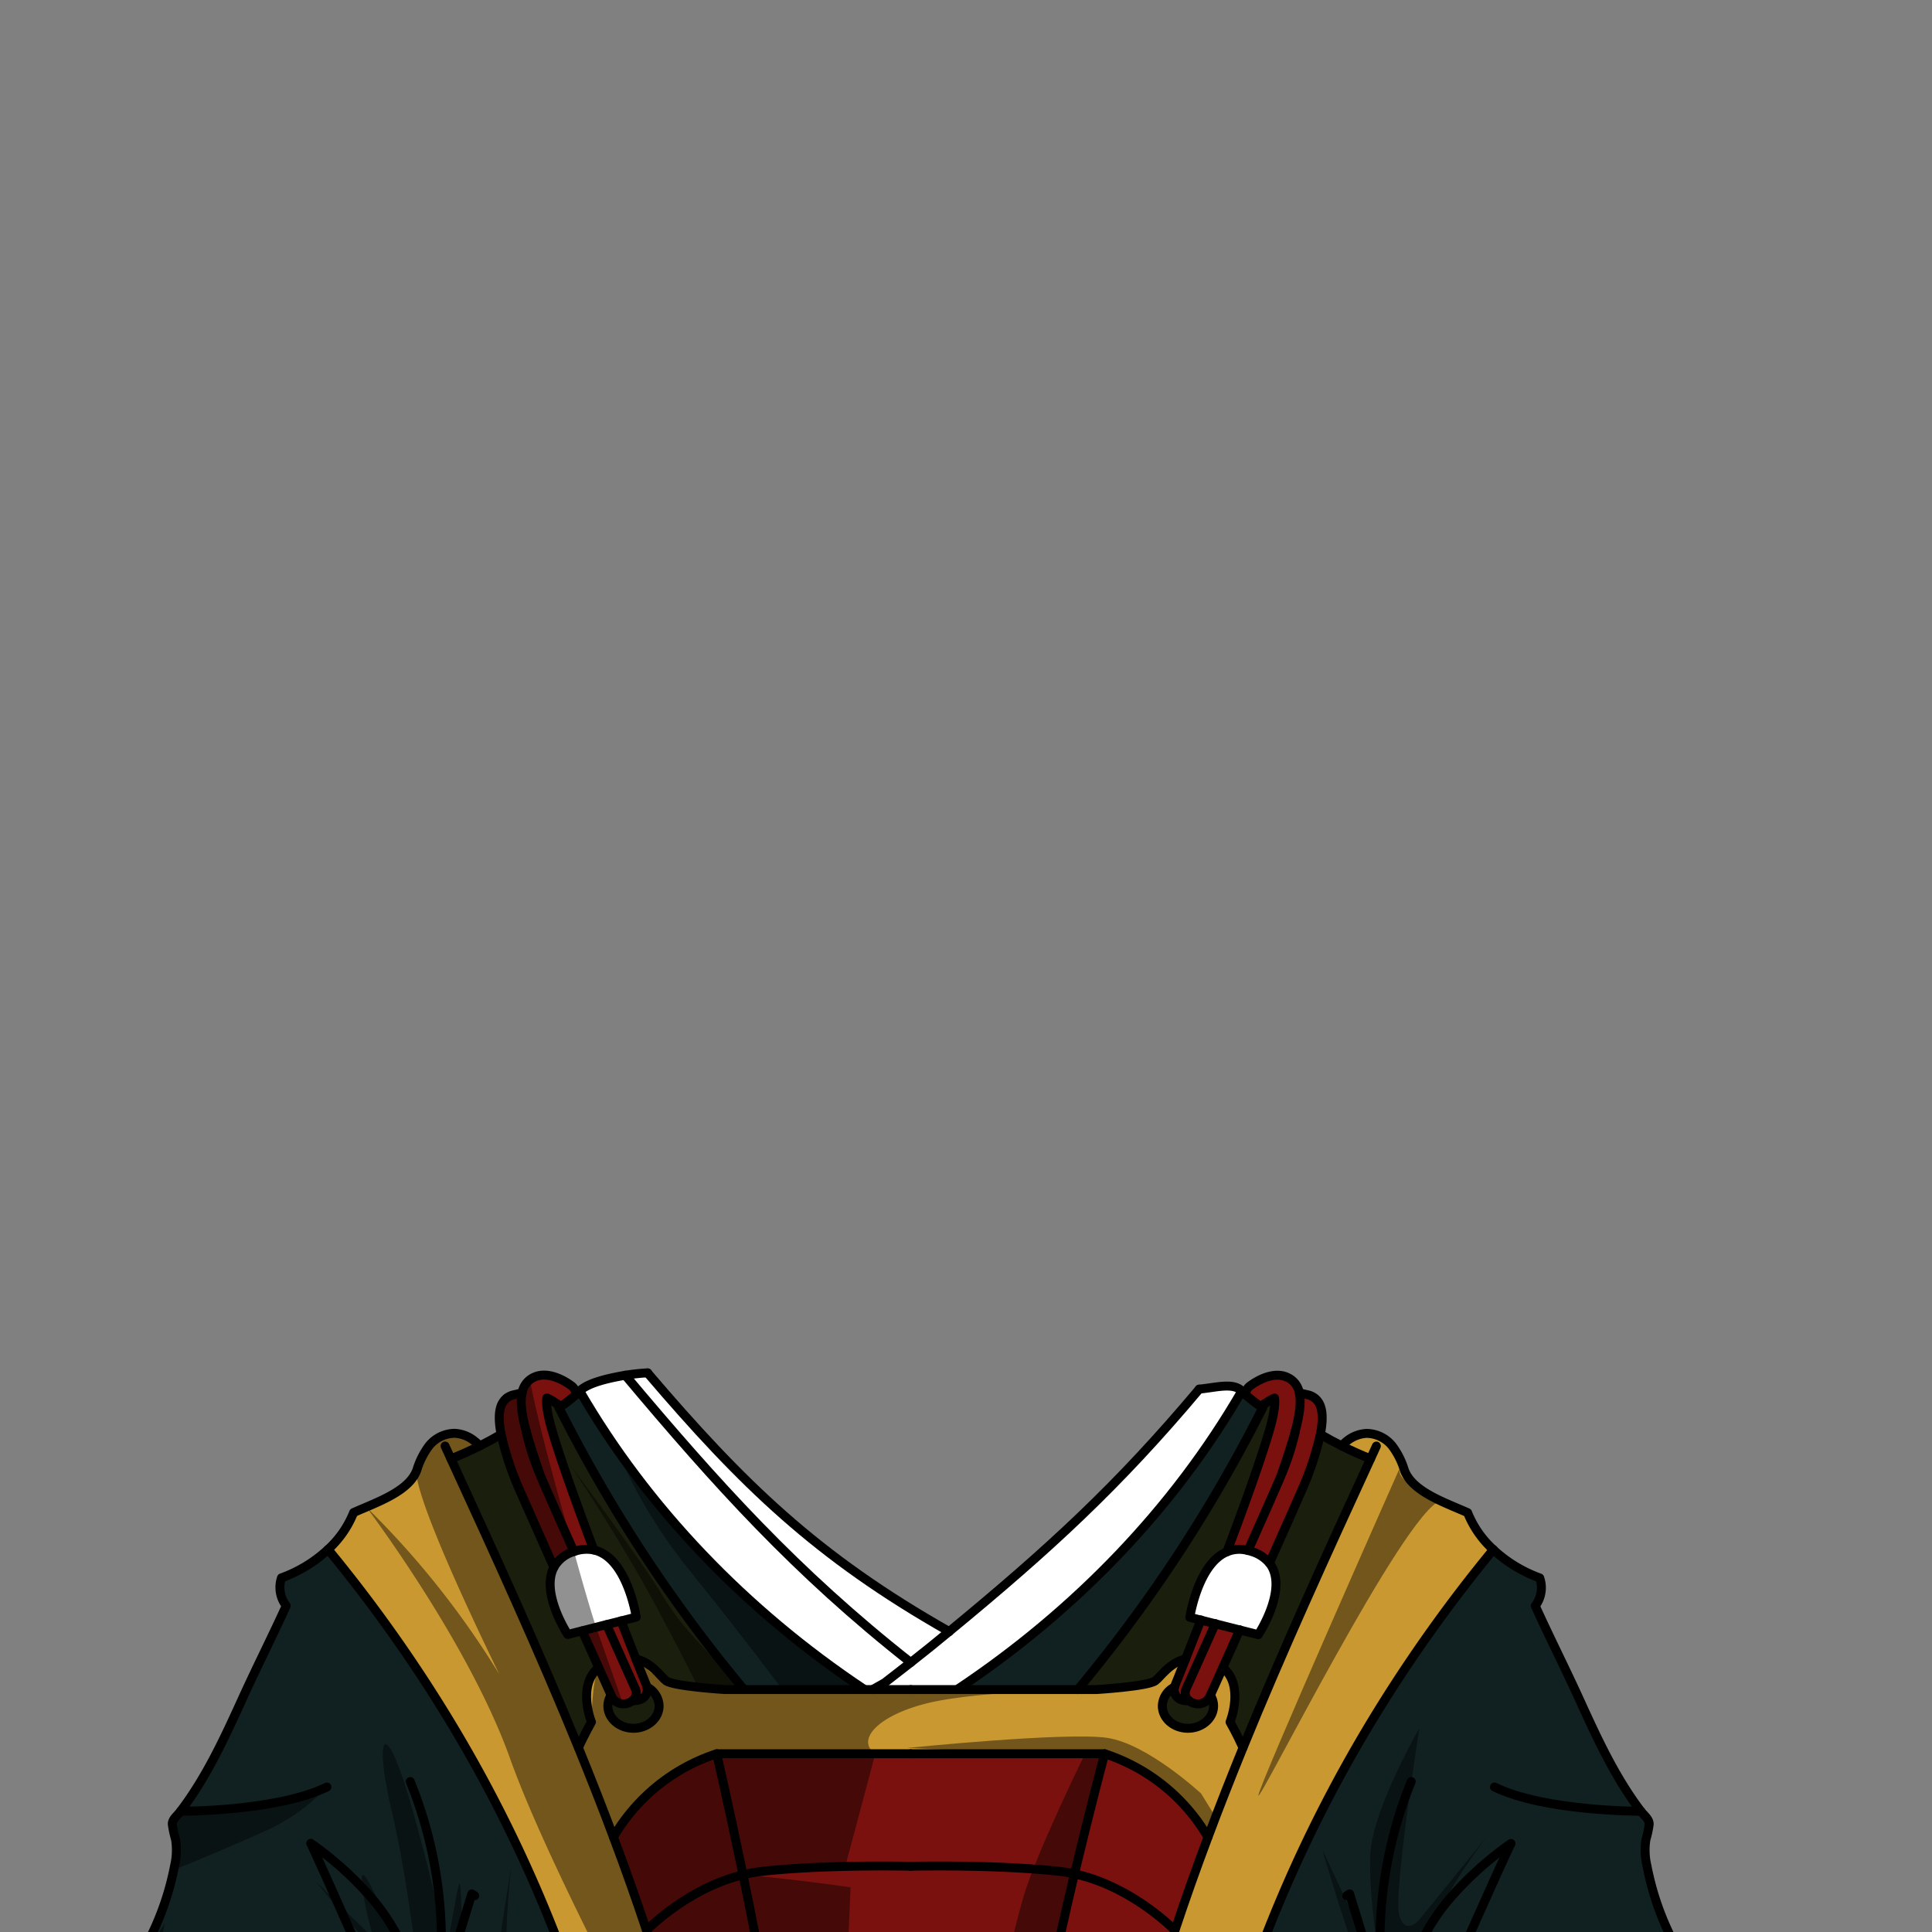 <svg xmlns="http://www.w3.org/2000/svg" viewBox="0 0 432 432">
  <rect x="0" y="0" width="432" height="432" fill="#808080" stroke="none"/>
  <defs>
    <style>.BUNTAI_TURTLE_OUTFIT_TURTLE_OUTFIT_43_cls-1{isolation:isolate;}.BUNTAI_TURTLE_OUTFIT_TURTLE_OUTFIT_43_cls-2{fill:#7a110e;}.BUNTAI_TURTLE_OUTFIT_TURTLE_OUTFIT_43_cls-3{fill:#fff;}.BUNTAI_TURTLE_OUTFIT_TURTLE_OUTFIT_43_cls-4{fill:#c99831;}.BUNTAI_TURTLE_OUTFIT_TURTLE_OUTFIT_43_cls-5{fill:#1a1e0d;}.BUNTAI_TURTLE_OUTFIT_TURTLE_OUTFIT_43_cls-6{fill:#112121;}.BUNTAI_TURTLE_OUTFIT_TURTLE_OUTFIT_43_cls-7{fill:none;stroke:#000;stroke-linecap:round;stroke-linejoin:round;stroke-width:2px;}.BUNTAI_TURTLE_OUTFIT_TURTLE_OUTFIT_43_cls-8{opacity:0.43;mix-blend-mode:multiply;}</style>
  </defs>
  <g class="BUNTAI_TURTLE_OUTFIT_TURTLE_OUTFIT_43_cls-1">
    <g id="outfit">
      <path class="BUNTAI_TURTLE_OUTFIT_TURTLE_OUTFIT_43_cls-2" d="M271.75,363.05l-3.23-.82c-1.29,3.33-2.47,6.3-3.41,8.7-1.47,3.69-2.4,6-2.43,6.1a.76.76,0,0,0-.06.2,2.4,2.4,0,0,0,1.8,2.93,3.33,3.33,0,0,0,.93.14,2.74,2.74,0,0,0,.5,0,2.86,2.86,0,0,0,1,.56,3.3,3.3,0,0,0,1,.17,2.86,2.86,0,0,0,2.64-1.57l.15-.36c.39-.85,1.4-3.1,2.79-6.19,1.06-2.39,2.36-5.29,3.77-8.44Z" />
      <path class="BUNTAI_TURTLE_OUTFIT_TURTLE_OUTFIT_43_cls-2" d="M144.6,377c0-.09-1-2.41-2.43-6.1-.92-2.34-2.06-5.23-3.3-8.46l-3.23.81-5.45,1.39c1.35,3.06,2.62,5.87,3.66,8.2,1.4,3.09,2.4,5.34,2.79,6.19a3.34,3.34,0,0,0,.16.36,2.85,2.85,0,0,0,2.63,1.57,3.3,3.3,0,0,0,1-.17,2.9,2.9,0,0,0,1-.56,2.56,2.56,0,0,0,.49,0,3.28,3.28,0,0,0,.93-.14,2.4,2.4,0,0,0,1.8-2.93A.76.76,0,0,0,144.6,377Z" />
      <path class="BUNTAI_TURTLE_OUTFIT_TURTLE_OUTFIT_43_cls-3" d="M283.86,349.52h0a8.12,8.12,0,0,0-3.88-2.58,5.76,5.76,0,0,0-.92-.25,7.17,7.17,0,0,0-4.69.27c-6.5,2.69-8.32,14.65-8.32,14.65l2.47.63,3.23.82,5.45,1.38,4.16,1.06S288.22,355.13,283.86,349.52Z" />
      <path class="BUNTAI_TURTLE_OUTFIT_TURTLE_OUTFIT_43_cls-3" d="M132.77,346.57a8.19,8.19,0,0,0-4.44.36,7.46,7.46,0,0,0-4.48,3.54c-3,5.75,3.1,15,3.1,15l3.24-.82,5.45-1.39,3.23-.81,3.39-.87S140.23,348.21,132.77,346.57Z" />
      <path class="BUNTAI_TURTLE_OUTFIT_TURTLE_OUTFIT_43_cls-2" d="M294.92,313.7a3.83,3.83,0,0,0-2.48-1.81l-1.91-.44a4.66,4.66,0,0,0-2.45-3.36c-3.49-1.84-7.76,1.19-8.59,1.82a2.32,2.32,0,0,0-.94,2,28.41,28.41,0,0,0,2.92,2.33c.12.08.22.15.33.21a2.06,2.06,0,0,0,.92-.51,4,4,0,0,0,.51-.31,8.73,8.73,0,0,1,1.78-1c.13.83.13,2.81-1.11,7.11-1.86,6.42-5.66,17-9.53,27.26a7.17,7.17,0,0,1,4.69-.27,5.76,5.76,0,0,1,.92.25,8.12,8.12,0,0,1,3.88,2.58c2.79-6.24,5.36-12,6.94-15.65a68.18,68.18,0,0,0,4.44-13.14C295.8,317.84,295.85,315.27,294.92,313.7Zm-8.21,15.54c1.08-3.16,2-6,2.68-8.35.07-.28.15-.56.23-.83A54,54,0,0,1,286.71,329.24Z" />
      <path class="BUNTAI_TURTLE_OUTFIT_TURTLE_OUTFIT_43_cls-2" d="M122.28,312.58a8.94,8.94,0,0,1,1.77,1,4,4,0,0,0,.51.31,2.06,2.06,0,0,0,.92.52h0l.32-.22a28.41,28.41,0,0,0,2.92-2.33,2.29,2.29,0,0,0-.94-2c-.83-.63-5.1-3.66-8.59-1.82a4.66,4.66,0,0,0-2.45,3.36l-1.91.44a3.86,3.86,0,0,0-2.48,1.81c-.93,1.57-.88,4.14-.31,7a67.51,67.51,0,0,0,4.43,13.14c1.68,3.81,4.43,10,7.37,16.61a7.46,7.46,0,0,1,4.48-3.54,8.19,8.19,0,0,1,4.44-.36c-3.82-10.18-7.55-20.54-9.38-26.88C122.14,315.39,122.14,313.41,122.28,312.58Zm-4.62,7.48.24.83c.68,2.35,1.59,5.19,2.67,8.35A54,54,0,0,1,117.66,320.06Z" />
      <path class="BUNTAI_TURTLE_OUTFIT_TURTLE_OUTFIT_43_cls-4" d="M195.11,377.79h50.06s11.34-.69,13.13-1.94c1.21-.87,3.15-4.05,6.81-4.92-1.47,3.69-2.4,6-2.43,6.1a.76.76,0,0,0-.06.2,4.86,4.86,0,0,0-2.72,4.22c0,2.74,2.57,5,5.73,5s5.73-2.23,5.73-5a4.38,4.38,0,0,0-.72-2.39c.39-.85,1.4-3.1,2.79-6.19,4.91,4,1.61,12.18,1.61,12.18s1.61,2.84,2.9,5.74c-2.7,6.64-5.33,13.3-7.83,20h0A41.71,41.71,0,0,0,247,392.14H160.26a41.71,41.71,0,0,0-23.09,18.64c-2.5-6.69-5.13-13.35-7.83-20,1.29-2.9,2.91-5.74,2.91-5.74s-3.31-8.15,1.6-12.18c1.4,3.09,2.4,5.34,2.79,6.19a4.38,4.38,0,0,0-.72,2.39c0,2.74,2.57,5,5.73,5s5.73-2.23,5.73-5a4.86,4.86,0,0,0-2.72-4.22.76.76,0,0,0-.06-.2c0-.09-1-2.41-2.43-6.1,3.66.87,5.6,4.05,6.81,4.92,1.79,1.25,13.13,1.94,13.13,1.94h33Z" />
      <path class="BUNTAI_TURTLE_OUTFIT_TURTLE_OUTFIT_43_cls-2" d="M160.26,392.14s2.7,11.75,5.88,27.07c-12.5,3-21.58,12.43-21.58,12.43q-3.48-10.47-7.39-20.86A41.71,41.71,0,0,1,160.26,392.14Z" />
      <path class="BUNTAI_TURTLE_OUTFIT_TURTLE_OUTFIT_43_cls-2" d="M270.1,410.78h0q-3.9,10.38-7.39,20.86h0s-9.51-9.85-22.46-12.64c3.7-15.54,6.76-26.86,6.76-26.86A41.71,41.71,0,0,1,270.1,410.78Z" />
      <path class="BUNTAI_TURTLE_OUTFIT_TURTLE_OUTFIT_43_cls-2" d="M262.71,431.64h0q-3.56,10.74-6.63,21.59a100.61,100.61,0,0,0-22-6.27c2-9.81,4.18-19.52,6.19-28C253.2,421.79,262.71,431.64,262.71,431.64Z" />
      <path class="BUNTAI_TURTLE_OUTFIT_TURTLE_OUTFIT_43_cls-2" d="M236.87,418.44a33.55,33.55,0,0,1,3.38.56c-2,8.44-4.2,18.15-6.19,28-1.36-.23-2.75-.44-4.18-.62a182.77,182.77,0,0,0-26.24-1.6,182.77,182.77,0,0,0-26.24,1.6c-2,.25-4,.57-5.8.91-1.71-9.5-3.66-19.34-5.46-28a32.83,32.83,0,0,1,4.27-.77c14.64-1.6,33.23-1.14,33.23-1.14S222.23,416.84,236.87,418.44Z" />
      <path class="BUNTAI_TURTLE_OUTFIT_TURTLE_OUTFIT_43_cls-2" d="M203.64,392.14H247S244,403.46,240.25,419a33.55,33.55,0,0,0-3.38-.56c-14.64-1.6-33.23-1.14-33.23-1.14s-18.59-.46-33.23,1.14a32.83,32.83,0,0,0-4.27.77c-3.18-15.32-5.88-27.07-5.88-27.07Z" />
      <path class="BUNTAI_TURTLE_OUTFIT_TURTLE_OUTFIT_43_cls-2" d="M166.14,419.21c1.8,8.7,3.75,18.54,5.46,28a99.78,99.78,0,0,0-20.41,6q-3.06-10.86-6.63-21.59S153.64,422.24,166.14,419.21Z" />
      <path class="BUNTAI_TURTLE_OUTFIT_TURTLE_OUTFIT_43_cls-3" d="M268.14,310.63c-18.14,21.6-33.54,35.77-55.88,54.16h0c-29.7-16.88-46.32-33.07-67.44-57.83h0c-1.45.11-3.62.32-5,.53h0c-2.85.56-8.23,1.56-10.2,3.51h0c15.08,26,37,49,63.67,66.76h1.83l1.35-.76-1.35.76H214c26.64-17.73,48.6-40.73,63.67-66.76h0c-2-1.95-6.14-.74-9.52-.39Z" />
      <path class="BUNTAI_TURTLE_OUTFIT_TURTLE_OUTFIT_43_cls-5" d="M144.66,377.23a2.4,2.4,0,0,1-1.8,2.93,3.28,3.28,0,0,1-.93.14,2.56,2.56,0,0,1-.49,0,2.9,2.9,0,0,1-1,.56,3.3,3.3,0,0,1-1,.17,2.85,2.85,0,0,1-2.63-1.57,3.34,3.34,0,0,1-.16-.36,4.38,4.38,0,0,0-.72,2.39c0,2.74,2.57,5,5.73,5s5.73-2.23,5.73-5A4.86,4.86,0,0,0,144.66,377.23Z" />
      <path class="BUNTAI_TURTLE_OUTFIT_TURTLE_OUTFIT_43_cls-5" d="M270.49,379.42a2.86,2.86,0,0,1-2.64,1.57,3.3,3.3,0,0,1-1-.17,2.86,2.86,0,0,1-1-.56,2.74,2.74,0,0,1-.5,0,3.33,3.33,0,0,1-.93-.14,2.4,2.4,0,0,1-1.8-2.93,4.86,4.86,0,0,0-2.72,4.22c0,2.74,2.57,5,5.73,5s5.73-2.23,5.73-5a4.38,4.38,0,0,0-.72-2.39Z" />
      <path class="BUNTAI_TURTLE_OUTFIT_TURTLE_OUTFIT_43_cls-5" d="M300,323.3q-2.43-1.21-4.75-2.58a68.18,68.18,0,0,1-4.44,13.14c-1.58,3.62-4.15,9.41-6.94,15.65h0c4.36,5.61-2.5,16-2.5,16l-4.16-1.06c-1.41,3.15-2.71,6.05-3.77,8.44,4.91,4,1.6,12.18,1.6,12.18s1.62,2.84,2.91,5.74c8.86-21.72,18.68-43.2,28.51-64.59Q303.14,324.88,300,323.3Z" />
      <path class="BUNTAI_TURTLE_OUTFIT_TURTLE_OUTFIT_43_cls-5" d="M130.19,364.67l-3.24.82s-6.12-9.27-3.1-15c-2.94-6.6-5.69-12.8-7.37-16.61a67.51,67.51,0,0,1-4.43-13.14c-1.56.91-3.14,1.77-4.76,2.58q-3.15,1.57-6.46,2.9c9.83,21.39,19.65,42.87,28.51,64.59,1.29-2.9,2.91-5.74,2.91-5.74s-3.31-8.15,1.6-12.18C132.81,370.54,131.54,367.73,130.19,364.67Z" />
      <path class="BUNTAI_TURTLE_OUTFIT_TURTLE_OUTFIT_43_cls-5" d="M125.48,314.43a2.06,2.06,0,0,1-.92-.52,4,4,0,0,1-.51-.31,8.94,8.94,0,0,0-1.77-1c-.14.83-.14,2.81,1.11,7.11,1.83,6.34,5.56,16.7,9.38,26.88,7.46,1.64,9.49,15,9.49,15l-3.39.87c1.24,3.23,2.38,6.12,3.3,8.46,3.66.87,5.6,4.05,6.81,4.92,1.79,1.25,13.13,1.94,13.13,1.94h4.21a330.89,330.89,0,0,1-41.34-63C125.15,314.66,125.32,314.55,125.48,314.43Z" />
      <path class="BUNTAI_TURTLE_OUTFIT_TURTLE_OUTFIT_43_cls-5" d="M283.9,319.69c1.24-4.3,1.24-6.28,1.11-7.11a8.73,8.73,0,0,0-1.78,1,4,4,0,0,1-.51.31,2.06,2.06,0,0,1-.92.51,5.62,5.62,0,0,0,.5.35,330.89,330.89,0,0,1-41.34,63h4.21s11.34-.69,13.13-1.94c1.21-.87,3.15-4.05,6.81-4.92.94-2.4,2.12-5.37,3.41-8.7l-2.47-.63s1.82-12,8.32-14.65C278.24,336.65,282,326.11,283.9,319.69Z" />
      <path class="BUNTAI_TURTLE_OUTFIT_TURTLE_OUTFIT_43_cls-6" d="M129.61,311c-.27.28-.57.57-.88.85a28.41,28.41,0,0,1-2.92,2.33l-.32.22h0c-.16.12-.33.23-.5.34a330.89,330.89,0,0,0,41.34,63h27C166.64,360.06,144.68,337.06,129.61,311Z" />
      <path class="BUNTAI_TURTLE_OUTFIT_TURTLE_OUTFIT_43_cls-6" d="M281.8,314.42c-.11-.06-.21-.13-.33-.21a28.41,28.41,0,0,1-2.92-2.33c-.31-.28-.61-.57-.88-.85-15.07,26-37,49-63.67,66.76h27a330.89,330.89,0,0,0,41.34-63A5.62,5.62,0,0,1,281.8,314.42Z" />
      <path class="BUNTAI_TURTLE_OUTFIT_TURTLE_OUTFIT_43_cls-4" d="M328.21,338.21c-5.18-2.3-12.41-4.71-14.15-9.53a17.17,17.17,0,0,0-2.72-5.4,7.45,7.45,0,0,0-5.73-2.79,7.67,7.67,0,0,0-4.39,1.7A10.81,10.81,0,0,0,300,323.3q3.15,1.57,6.46,2.9c-9.83,21.39-19.65,42.87-28.51,64.59-2.7,6.64-5.33,13.3-7.83,20q-3.9,10.38-7.39,20.86-3.56,10.74-6.63,21.59c-1.57,5.64-3,11.31-4.37,17h19.41a310,310,0,0,1,36.4-86.76,325.91,325.91,0,0,1,26.4-37A22.48,22.48,0,0,1,328.21,338.21Z" />
      <path class="BUNTAI_TURTLE_OUTFIT_TURTLE_OUTFIT_43_cls-4" d="M144.56,431.64q-3.48-10.47-7.39-20.86c-2.5-6.69-5.13-13.35-7.83-20-8.86-21.72-18.68-43.2-28.51-64.59q3.32-1.32,6.46-2.9a10.81,10.81,0,0,0-1.23-1.11,7.64,7.64,0,0,0-4.39-1.7,7.47,7.47,0,0,0-5.73,2.79,17.38,17.38,0,0,0-2.72,5.4c-1.74,4.82-9,7.23-14.15,9.53a22.48,22.48,0,0,1-5.72,8.25,325.91,325.91,0,0,1,26.4,37,309.69,309.69,0,0,1,36.4,86.76h19.41c-1.32-5.7-2.8-11.37-4.37-17Q148.13,442.37,144.56,431.64Z" />
      <path class="BUNTAI_TURTLE_OUTFIT_TURTLE_OUTFIT_43_cls-6" d="M389.28,464.71c-3.09-7.41-4.85-15.39-9.76-22a62,62,0,0,1-11.25-25.48,15.22,15.22,0,0,1-.24-5.89,23.69,23.69,0,0,0,.73-3.4c.06-1.15-1.13-2-1.85-2.93-5.88-7.76-9.84-16.45-13.78-25.08-3.19-7-6.65-13.82-9.84-20.85a6.71,6.71,0,0,0,1-6.25,30.51,30.51,0,0,1-10.41-6.35,325.91,325.91,0,0,0-26.4,37,310,310,0,0,0-36.4,86.76h120.2Z" />
      <path class="BUNTAI_TURTLE_OUTFIT_TURTLE_OUTFIT_43_cls-6" d="M73.35,346.46a30.32,30.32,0,0,1-10.41,6.35A6.71,6.71,0,0,0,64,359.06c-3.19,7-6.65,13.82-9.84,20.85-3.94,8.63-7.9,17.32-13.78,25.08-.72,1-1.91,1.78-1.85,2.93a23.69,23.69,0,0,0,.73,3.4,15.41,15.41,0,0,1-.23,5.89,62.27,62.27,0,0,1-11.25,25.48c-4.92,6.63-6.68,14.61-9.77,22L16,470.24h120.2a309.69,309.69,0,0,0-36.4-86.76A325.91,325.91,0,0,0,73.35,346.46Z" />
      <path class="BUNTAI_TURTLE_OUTFIT_TURTLE_OUTFIT_43_cls-7" d="M123.85,350.47c-3,5.75,3.1,15,3.1,15l3.24-.82,5.45-1.39,3.23-.81,3.39-.87s-2-13.39-9.49-15a8.19,8.19,0,0,0-4.44.36A7.46,7.46,0,0,0,123.85,350.47Z" />
      <path class="BUNTAI_TURTLE_OUTFIT_TURTLE_OUTFIT_43_cls-7" d="M283.86,349.52c4.36,5.61-2.5,16-2.5,16l-4.16-1.06-5.45-1.38-3.23-.82-2.47-.63s1.82-12,8.32-14.65a7.17,7.17,0,0,1,4.69-.27,5.76,5.76,0,0,1,.92.25,8.12,8.12,0,0,1,3.88,2.58" />
      <path class="BUNTAI_TURTLE_OUTFIT_TURTLE_OUTFIT_43_cls-7" d="M247,392.14S244,403.46,240.25,419c-2,8.44-4.2,18.15-6.19,28-1.59,7.88-3.06,15.84-4.19,23.28" />
      <path class="BUNTAI_TURTLE_OUTFIT_TURTLE_OUTFIT_43_cls-7" d="M160.26,392.14s2.7,11.75,5.88,27.07c1.8,8.7,3.75,18.54,5.46,28,1.47,8.25,2.75,16.23,3.56,23" />
      <path class="BUNTAI_TURTLE_OUTFIT_TURTLE_OUTFIT_43_cls-7" d="M125,314.77a330.89,330.89,0,0,0,41.34,63" />
      <line class="BUNTAI_TURTLE_OUTFIT_TURTLE_OUTFIT_43_cls-7" x1="124.56" y1="313.91" x2="124.56" y2="313.9" />
      <path class="BUNTAI_TURTLE_OUTFIT_TURTLE_OUTFIT_43_cls-7" d="M144.56,431.64s9.08-9.4,21.58-12.43a32.83,32.83,0,0,1,4.27-.77c14.64-1.6,33.23-1.14,33.23-1.14" />
      <path class="BUNTAI_TURTLE_OUTFIT_TURTLE_OUTFIT_43_cls-7" d="M203.64,392.14H160.26a41.71,41.71,0,0,0-23.09,18.64" />
      <path class="BUNTAI_TURTLE_OUTFIT_TURTLE_OUTFIT_43_cls-7" d="M141.44,380.26a2.56,2.56,0,0,0,.49,0,3.28,3.28,0,0,0,.93-.14,2.4,2.4,0,0,0,1.8-2.93.76.76,0,0,0-.06-.2c0-.09-1-2.41-2.43-6.1-.92-2.34-2.06-5.23-3.3-8.46" />
      <path class="BUNTAI_TURTLE_OUTFIT_TURTLE_OUTFIT_43_cls-7" d="M132.77,346.57c-3.82-10.18-7.55-20.54-9.38-26.88-1.25-4.3-1.25-6.28-1.11-7.11a8.94,8.94,0,0,1,1.77,1,4,4,0,0,0,.51.31,2.06,2.06,0,0,0,.92.52" />
      <path class="BUNTAI_TURTLE_OUTFIT_TURTLE_OUTFIT_43_cls-7" d="M117.66,320.06l.24.83c.68,2.35,1.59,5.19,2.67,8.35" />
      <path class="BUNTAI_TURTLE_OUTFIT_TURTLE_OUTFIT_43_cls-7" d="M128.73,311.88a2.29,2.29,0,0,0-.94-2c-.83-.63-5.1-3.66-8.59-1.82a4.66,4.66,0,0,0-2.45,3.36c-.44,2-.13,4.77.9,8.55" />
      <path class="BUNTAI_TURTLE_OUTFIT_TURTLE_OUTFIT_43_cls-7" d="M144.66,377.23a4.86,4.86,0,0,1,2.72,4.22c0,2.74-2.57,5-5.73,5s-5.73-2.23-5.73-5a4.38,4.38,0,0,1,.72-2.39" />
      <path class="BUNTAI_TURTLE_OUTFIT_TURTLE_OUTFIT_43_cls-7" d="M116.75,311.45l-1.91.44a3.86,3.86,0,0,0-2.48,1.81c-.93,1.57-.88,4.14-.31,7a67.51,67.51,0,0,0,4.43,13.14c1.68,3.81,4.43,10,7.37,16.61" />
      <path class="BUNTAI_TURTLE_OUTFIT_TURTLE_OUTFIT_43_cls-7" d="M117.65,320a.13.13,0,0,0,0,.06,54,54,0,0,0,2.91,9.18,1.11,1.11,0,0,0,.07.16c.33.85.71,1.76,1.13,2.71,1.51,3.46,3.92,8.9,6.56,14.82" />
      <path class="BUNTAI_TURTLE_OUTFIT_TURTLE_OUTFIT_43_cls-7" d="M135.64,363.28c3.57,8,6.36,14.21,6.43,14.36a2.21,2.21,0,0,1-.63,2.62,2.9,2.9,0,0,1-1,.56,3.3,3.3,0,0,1-1,.17,2.85,2.85,0,0,1-2.63-1.57,3.34,3.34,0,0,1-.16-.36c-.39-.85-1.39-3.1-2.79-6.19-1-2.33-2.31-5.14-3.66-8.2" />
      <path class="BUNTAI_TURTLE_OUTFIT_TURTLE_OUTFIT_43_cls-7" d="M40.37,405s21.46.08,32.73-5.42" />
      <path class="BUNTAI_TURTLE_OUTFIT_TURTLE_OUTFIT_43_cls-7" d="M91.73,398.36a95,95,0,0,1,5.73,51.09c0,.13,0,.25-.06.38a60.36,60.36,0,0,1-3.67,13.23,39.65,39.65,0,0,1-3.83,7.18" />
      <path class="BUNTAI_TURTLE_OUTFIT_TURTLE_OUTFIT_43_cls-7" d="M75.88,436.45l6.6,4.42c-4.47-9.49-8.57-19.22-13-28.71a74.64,74.64,0,0,1,14.25,13,47.34,47.34,0,0,1,10,37.86,43,43,0,0,1-1.85,7.18" />
      <path class="BUNTAI_TURTLE_OUTFIT_TURTLE_OUTFIT_43_cls-7" d="M107.29,323.3a10.81,10.81,0,0,0-1.23-1.11,7.64,7.64,0,0,0-4.39-1.7,7.47,7.47,0,0,0-5.73,2.79,17.38,17.38,0,0,0-2.72,5.4c-1.74,4.82-9,7.23-14.15,9.53a22.48,22.48,0,0,1-5.72,8.25,30.32,30.32,0,0,1-10.41,6.35A6.71,6.71,0,0,0,64,359.06c-3.19,7-6.65,13.82-9.84,20.85-3.94,8.63-7.9,17.32-13.78,25.08-.72,1-1.91,1.78-1.85,2.93a23.69,23.69,0,0,0,.73,3.4,15.41,15.41,0,0,1-.23,5.89,62.27,62.27,0,0,1-11.25,25.48c-4.92,6.63-6.68,14.61-9.77,22L16,470.24H155.56" />
      <path class="BUNTAI_TURTLE_OUTFIT_TURTLE_OUTFIT_43_cls-7" d="M100.83,326.2q3.32-1.32,6.46-2.9c1.62-.81,3.2-1.67,4.76-2.58" />
      <path class="BUNTAI_TURTLE_OUTFIT_TURTLE_OUTFIT_43_cls-7" d="M203.64,371.74c-25.72-20.24-43.38-39.88-63.83-64.23" />
      <path class="BUNTAI_TURTLE_OUTFIT_TURTLE_OUTFIT_43_cls-7" d="M144.81,307c21.12,24.76,37.74,41,67.45,57.83" />
      <path class="BUNTAI_TURTLE_OUTFIT_TURTLE_OUTFIT_43_cls-7" d="M125,314.77c.17-.11.34-.22.5-.34h0l.32-.22a28.41,28.41,0,0,0,2.92-2.33c.31-.28.61-.57.88-.85,2-2,7.22-3,10.2-3.52h0a49.24,49.24,0,0,1,5-.54" />
      <path class="BUNTAI_TURTLE_OUTFIT_TURTLE_OUTFIT_43_cls-7" d="M129.61,311c15.07,26,37,49,63.67,66.76" />
      <path class="BUNTAI_TURTLE_OUTFIT_TURTLE_OUTFIT_43_cls-7" d="M251.72,470.24c1.33-5.7,2.8-11.37,4.37-17q3.06-10.86,6.63-21.59,3.48-10.47,7.39-20.86c2.5-6.69,5.13-13.35,7.83-20,8.86-21.72,18.68-43.2,28.51-64.59.43-.95.87-1.91,1.31-2.86" />
      <path class="BUNTAI_TURTLE_OUTFIT_TURTLE_OUTFIT_43_cls-7" d="M99.52,323.34c.44,1,.88,1.91,1.31,2.86,9.83,21.39,19.65,42.87,28.51,64.59,2.7,6.64,5.33,13.3,7.83,20q3.9,10.38,7.39,20.86,3.57,10.74,6.63,21.59c1.57,5.64,3.05,11.31,4.37,17h95.95" />
      <path class="BUNTAI_TURTLE_OUTFIT_TURTLE_OUTFIT_43_cls-7" d="M73.35,346.46a325.91,325.91,0,0,1,26.4,37,309.69,309.69,0,0,1,36.4,86.76" />
      <path class="BUNTAI_TURTLE_OUTFIT_TURTLE_OUTFIT_43_cls-7" d="M99.4,443.35q3.06-9.93,6.1-19.88l.65.41" />
      <path class="BUNTAI_TURTLE_OUTFIT_TURTLE_OUTFIT_43_cls-7" d="M129.34,390.79c1.29-2.9,2.91-5.74,2.91-5.74s-3.31-8.15,1.6-12.18" />
      <path class="BUNTAI_TURTLE_OUTFIT_TURTLE_OUTFIT_43_cls-7" d="M203.64,377.79H162.11s-11.34-.69-13.13-1.94c-1.21-.87-3.15-4.05-6.81-4.92" />
      <path class="BUNTAI_TURTLE_OUTFIT_TURTLE_OUTFIT_43_cls-7" d="M241,377.79a330.89,330.89,0,0,0,41.34-63" />
      <line class="BUNTAI_TURTLE_OUTFIT_TURTLE_OUTFIT_43_cls-7" x1="282.72" y1="313.9" x2="282.72" y2="313.91" />
      <path class="BUNTAI_TURTLE_OUTFIT_TURTLE_OUTFIT_43_cls-7" d="M262.71,431.64s-9.51-9.85-22.46-12.64a33.55,33.55,0,0,0-3.38-.56c-14.64-1.6-33.23-1.14-33.23-1.14" />
      <path class="BUNTAI_TURTLE_OUTFIT_TURTLE_OUTFIT_43_cls-7" d="M203.64,392.14H247a41.71,41.71,0,0,1,23.09,18.64" />
      <path class="BUNTAI_TURTLE_OUTFIT_TURTLE_OUTFIT_43_cls-7" d="M281.78,314.43h0a2.06,2.06,0,0,0,.92-.51,4,4,0,0,0,.51-.31,8.73,8.73,0,0,1,1.78-1c.13.83.13,2.81-1.11,7.11-1.86,6.42-5.66,17-9.53,27.26" />
      <path class="BUNTAI_TURTLE_OUTFIT_TURTLE_OUTFIT_43_cls-7" d="M268.52,362.23c-1.29,3.33-2.47,6.3-3.41,8.7-1.47,3.69-2.4,6-2.43,6.1a.76.76,0,0,0-.06.2,2.4,2.4,0,0,0,1.8,2.93,3.33,3.33,0,0,0,.93.14,2.74,2.74,0,0,0,.5,0" />
      <path class="BUNTAI_TURTLE_OUTFIT_TURTLE_OUTFIT_43_cls-7" d="M289.63,320c1-3.78,1.34-6.56.9-8.55a4.66,4.66,0,0,0-2.45-3.36c-3.49-1.84-7.76,1.19-8.59,1.82a2.32,2.32,0,0,0-.94,2" />
      <path class="BUNTAI_TURTLE_OUTFIT_TURTLE_OUTFIT_43_cls-7" d="M286.71,329.24c1.08-3.16,2-6,2.68-8.35.07-.28.15-.56.23-.83" />
      <path class="BUNTAI_TURTLE_OUTFIT_TURTLE_OUTFIT_43_cls-7" d="M270.64,379.06a4.38,4.38,0,0,1,.72,2.39c0,2.74-2.57,5-5.73,5s-5.73-2.23-5.73-5a4.86,4.86,0,0,1,2.72-4.22" />
      <path class="BUNTAI_TURTLE_OUTFIT_TURTLE_OUTFIT_43_cls-7" d="M289.63,320a.13.13,0,0,1,0,.06,54,54,0,0,1-2.91,9.18l-.06.16c-.34.85-.72,1.76-1.14,2.71-1.49,3.42-3.85,8.75-6.45,14.57" />
      <path class="BUNTAI_TURTLE_OUTFIT_TURTLE_OUTFIT_43_cls-7" d="M290.53,311.45l1.91.44a3.83,3.83,0,0,1,2.48,1.81c.93,1.57.88,4.14.32,7a68.18,68.18,0,0,1-4.44,13.14c-1.58,3.62-4.15,9.41-6.94,15.65h0" />
      <path class="BUNTAI_TURTLE_OUTFIT_TURTLE_OUTFIT_43_cls-7" d="M277.2,364.43c-1.41,3.15-2.71,6.05-3.77,8.44-1.39,3.09-2.4,5.34-2.79,6.19l-.15.36a2.86,2.86,0,0,1-2.64,1.57,3.3,3.3,0,0,1-1-.17,2.86,2.86,0,0,1-1-.56,2.22,2.22,0,0,1-.64-2.62c.07-.15,2.92-6.49,6.54-14.59" />
      <path class="BUNTAI_TURTLE_OUTFIT_TURTLE_OUTFIT_43_cls-7" d="M366.91,405s-21.47.08-32.74-5.42" />
      <path class="BUNTAI_TURTLE_OUTFIT_TURTLE_OUTFIT_43_cls-7" d="M317.38,470.24a39.65,39.65,0,0,1-3.83-7.18,60.36,60.36,0,0,1-3.67-13.23l-.06-.38a95,95,0,0,1,5.73-51.09" />
      <path class="BUNTAI_TURTLE_OUTFIT_TURTLE_OUTFIT_43_cls-7" d="M315.4,470.24a43,43,0,0,1-1.85-7.18A47.34,47.34,0,0,1,323.6,425.2a74.4,74.4,0,0,1,14.26-13c-4.49,9.49-8.59,19.22-13.06,28.71l6.61-4.42" />
      <path class="BUNTAI_TURTLE_OUTFIT_TURTLE_OUTFIT_43_cls-7" d="M251.51,470.24H391.33l-2.05-5.53c-3.09-7.41-4.85-15.39-9.77-22a62.12,62.12,0,0,1-11.24-25.48,15.22,15.22,0,0,1-.24-5.89,23.69,23.69,0,0,0,.73-3.4c.06-1.15-1.13-2-1.85-2.93-5.88-7.76-9.84-16.45-13.78-25.08-3.19-7-6.65-13.82-9.84-20.85a6.71,6.71,0,0,0,1-6.25,30.51,30.51,0,0,1-10.41-6.35,22.48,22.48,0,0,1-5.72-8.25c-5.18-2.3-12.41-4.71-14.15-9.53a17.17,17.17,0,0,0-2.72-5.4,7.45,7.45,0,0,0-5.73-2.79,7.67,7.67,0,0,0-4.39,1.7A10.81,10.81,0,0,0,300,323.3" />
      <path class="BUNTAI_TURTLE_OUTFIT_TURTLE_OUTFIT_43_cls-7" d="M295.24,320.72q2.33,1.36,4.75,2.58,3.15,1.57,6.46,2.9" />
      <path class="BUNTAI_TURTLE_OUTFIT_TURTLE_OUTFIT_43_cls-7" d="M195.11,377.79l2.7-1.52q2.92-2.24,5.83-4.53,4.35-3.4,8.62-6.95c22.34-18.39,37.75-32.56,55.89-54.17" />
      <path class="BUNTAI_TURTLE_OUTFIT_TURTLE_OUTFIT_43_cls-7" d="M268.15,310.61h0c3.76-.34,7.56-1.55,9.52.41.27.28.57.57.88.85a28.41,28.41,0,0,0,2.92,2.33c.12.08.22.15.33.21a5.62,5.62,0,0,0,.5.35" />
      <path class="BUNTAI_TURTLE_OUTFIT_TURTLE_OUTFIT_43_cls-7" d="M214,377.79c26.64-17.73,48.6-40.73,63.67-66.76" />
      <path class="BUNTAI_TURTLE_OUTFIT_TURTLE_OUTFIT_43_cls-7" d="M271.13,470.24a310.28,310.28,0,0,1,36.4-86.76,325.91,325.91,0,0,1,26.4-37" />
      <path class="BUNTAI_TURTLE_OUTFIT_TURTLE_OUTFIT_43_cls-7" d="M307.88,443.35q-3.06-9.93-6.1-19.88l-.65.41" />
      <path class="BUNTAI_TURTLE_OUTFIT_TURTLE_OUTFIT_43_cls-7" d="M273.43,372.87c4.91,4,1.61,12.18,1.61,12.18s1.61,2.84,2.9,5.74" />
      <path class="BUNTAI_TURTLE_OUTFIT_TURTLE_OUTFIT_43_cls-7" d="M265.11,370.93c-3.66.87-5.6,4.05-6.81,4.92-1.79,1.25-13.13,1.94-13.13,1.94H203.65" />
      <g class="BUNTAI_TURTLE_OUTFIT_TURTLE_OUTFIT_43_cls-8">
        <path d="M231.86,392.14l-29-1.29s35.62-3.63,44.72-2.26,21,12.47,21,12.47l2.84,4.61-.85,4.05s-5.43-8.78-13.08-12.66S251.77,392.14,231.86,392.14Z" />
        <path d="M243.26,390.85s-11.54,23.3-14.5,33.59-6.73,28-6.73,28v17.84h8.71s11.29-63.75,17.41-78.1C243.59,392.14,243.26,390.85,243.26,390.85Z" />
        <path d="M312.87,328.51s-31.31,70.55-31.5,72.95,32.67-63.54,40.76-65.9C316.49,332.06,313,331.62,312.87,328.51Z" />
        <path d="M308.57,457.48s-1.3-11.42-4.07-17.26-8.86-26.75-8.86-26.75,12.78,27.62,12.93,26.75-2.74-16.29-2.12-26.07,10.93-27.73,10.93-27.73-5.83,37-4.51,41.8,4.51,1,4.51,1L333,410s-13.06,16.62-13.06,24.26a52.73,52.73,0,0,0,1.49,12.95v12.61s2.87,10.38,0,10.38H307.05Z" />
        <path d="M113.85,470.24s-3.82-20.93-3.43-26.19,4-27.33,4-27.33-3.38,24.59,1.37,34.77a164.08,164.08,0,0,0,9.36,17.38v1.37Z" />
        <path d="M138.32,324.65s4.14,12,16,26.67,21.18,27.21,21.18,27.21h17.77s-6.21-2.86-23.44-17.84S138.32,324.65,138.32,324.65Z" />
        <path d="M156,377.27s.08-.45-8.66-16.92-19.89-32.82-19.89-32.82,15.89,21.16,21,29.73,14.7,16.76,15,17.1,2.63,3.43,2.63,3.43Z" />
        <path d="M112.05,312.58s.24,10.65,3.55,18.71,8.25,19.18,8.25,19.18a24,24,0,0,0,3.64,14.88l3-.12,6.67,14.69,2.45,1.9S135.47,370,133.69,365s-5.36-18.11-5.36-18.11-5.53-19.52-7.76-28.89-2.24-10.54-2.24-10.54l-2.63,5.08S113.67,310,112.05,312.58Z" />
        <path d="M195.73,392.14,189,417.34s-32.87,1.09-22.86,1.87S190.19,422,190.19,422l-1,23.13,4.06,25.07H151.19s-27.85-50.95-37.14-77S81.92,337,81.92,337a193.63,193.63,0,0,1,29.72,37.37c-21.13-43.57-18.42-45.68-18.42-45.68s3-7.76,6.72-8A12.56,12.56,0,0,1,107,323l-5.88,2.88,17.47,39.59,11,24.7,2.64-5.14s.25-10.46,1.6-11.44a25.26,25.26,0,0,1,2.38,7.38s1.68,6.56,6,5.4,5.72-3.79,4.62-6.09a14,14,0,0,0-2.61-3.71l-1.22-5.4s2.58,4.08,6.8,4.88S204,377.79,204,377.79h39.22s-25.38.28-36.46,3.2S191.51,389.34,195.73,392.14Z" />
        <path d="M18.26,470.24s7.91-18.41,19-22.53,31.91-12.23,31.39-11.89S49,441.2,42,444.05s-8.31,2.18-8.31,2.18L36.85,430s-7.12,11.09-9.36,15-8.13,16.25-8.13,16.25-4.53,9-2.82,9Z" />
        <path d="M86.82,470.24A89.55,89.55,0,0,0,86.29,449c-1.71-10.52-5-15.56-5-15.56l-10.94-13,13.18,13s-2.37-7.88-2.63-13,5,7.32,9,17.61,4.51,11,4.51,11-2.58-26.1-6.8-44-1.44-22,4.68-.17S99,433.41,99,433.41l.49,4.81s2.86-16.69,3.26-17.15.65,14.41.65,14.41-.65,13-.65,23.26.65,12.76.65,12.76Z" />
        <path d="M42.65,405.92s19.59-.93,25-3.64l5.43-2.71a42.19,42.19,0,0,1-14.13,10c-9.4,4.28-19.29,8.23-19.29,8.23s.5-5.15-.49-6.82-1.62-3-1.09-3.39l3-2.14Z" />
      </g>
    </g>
  </g>
</svg>
